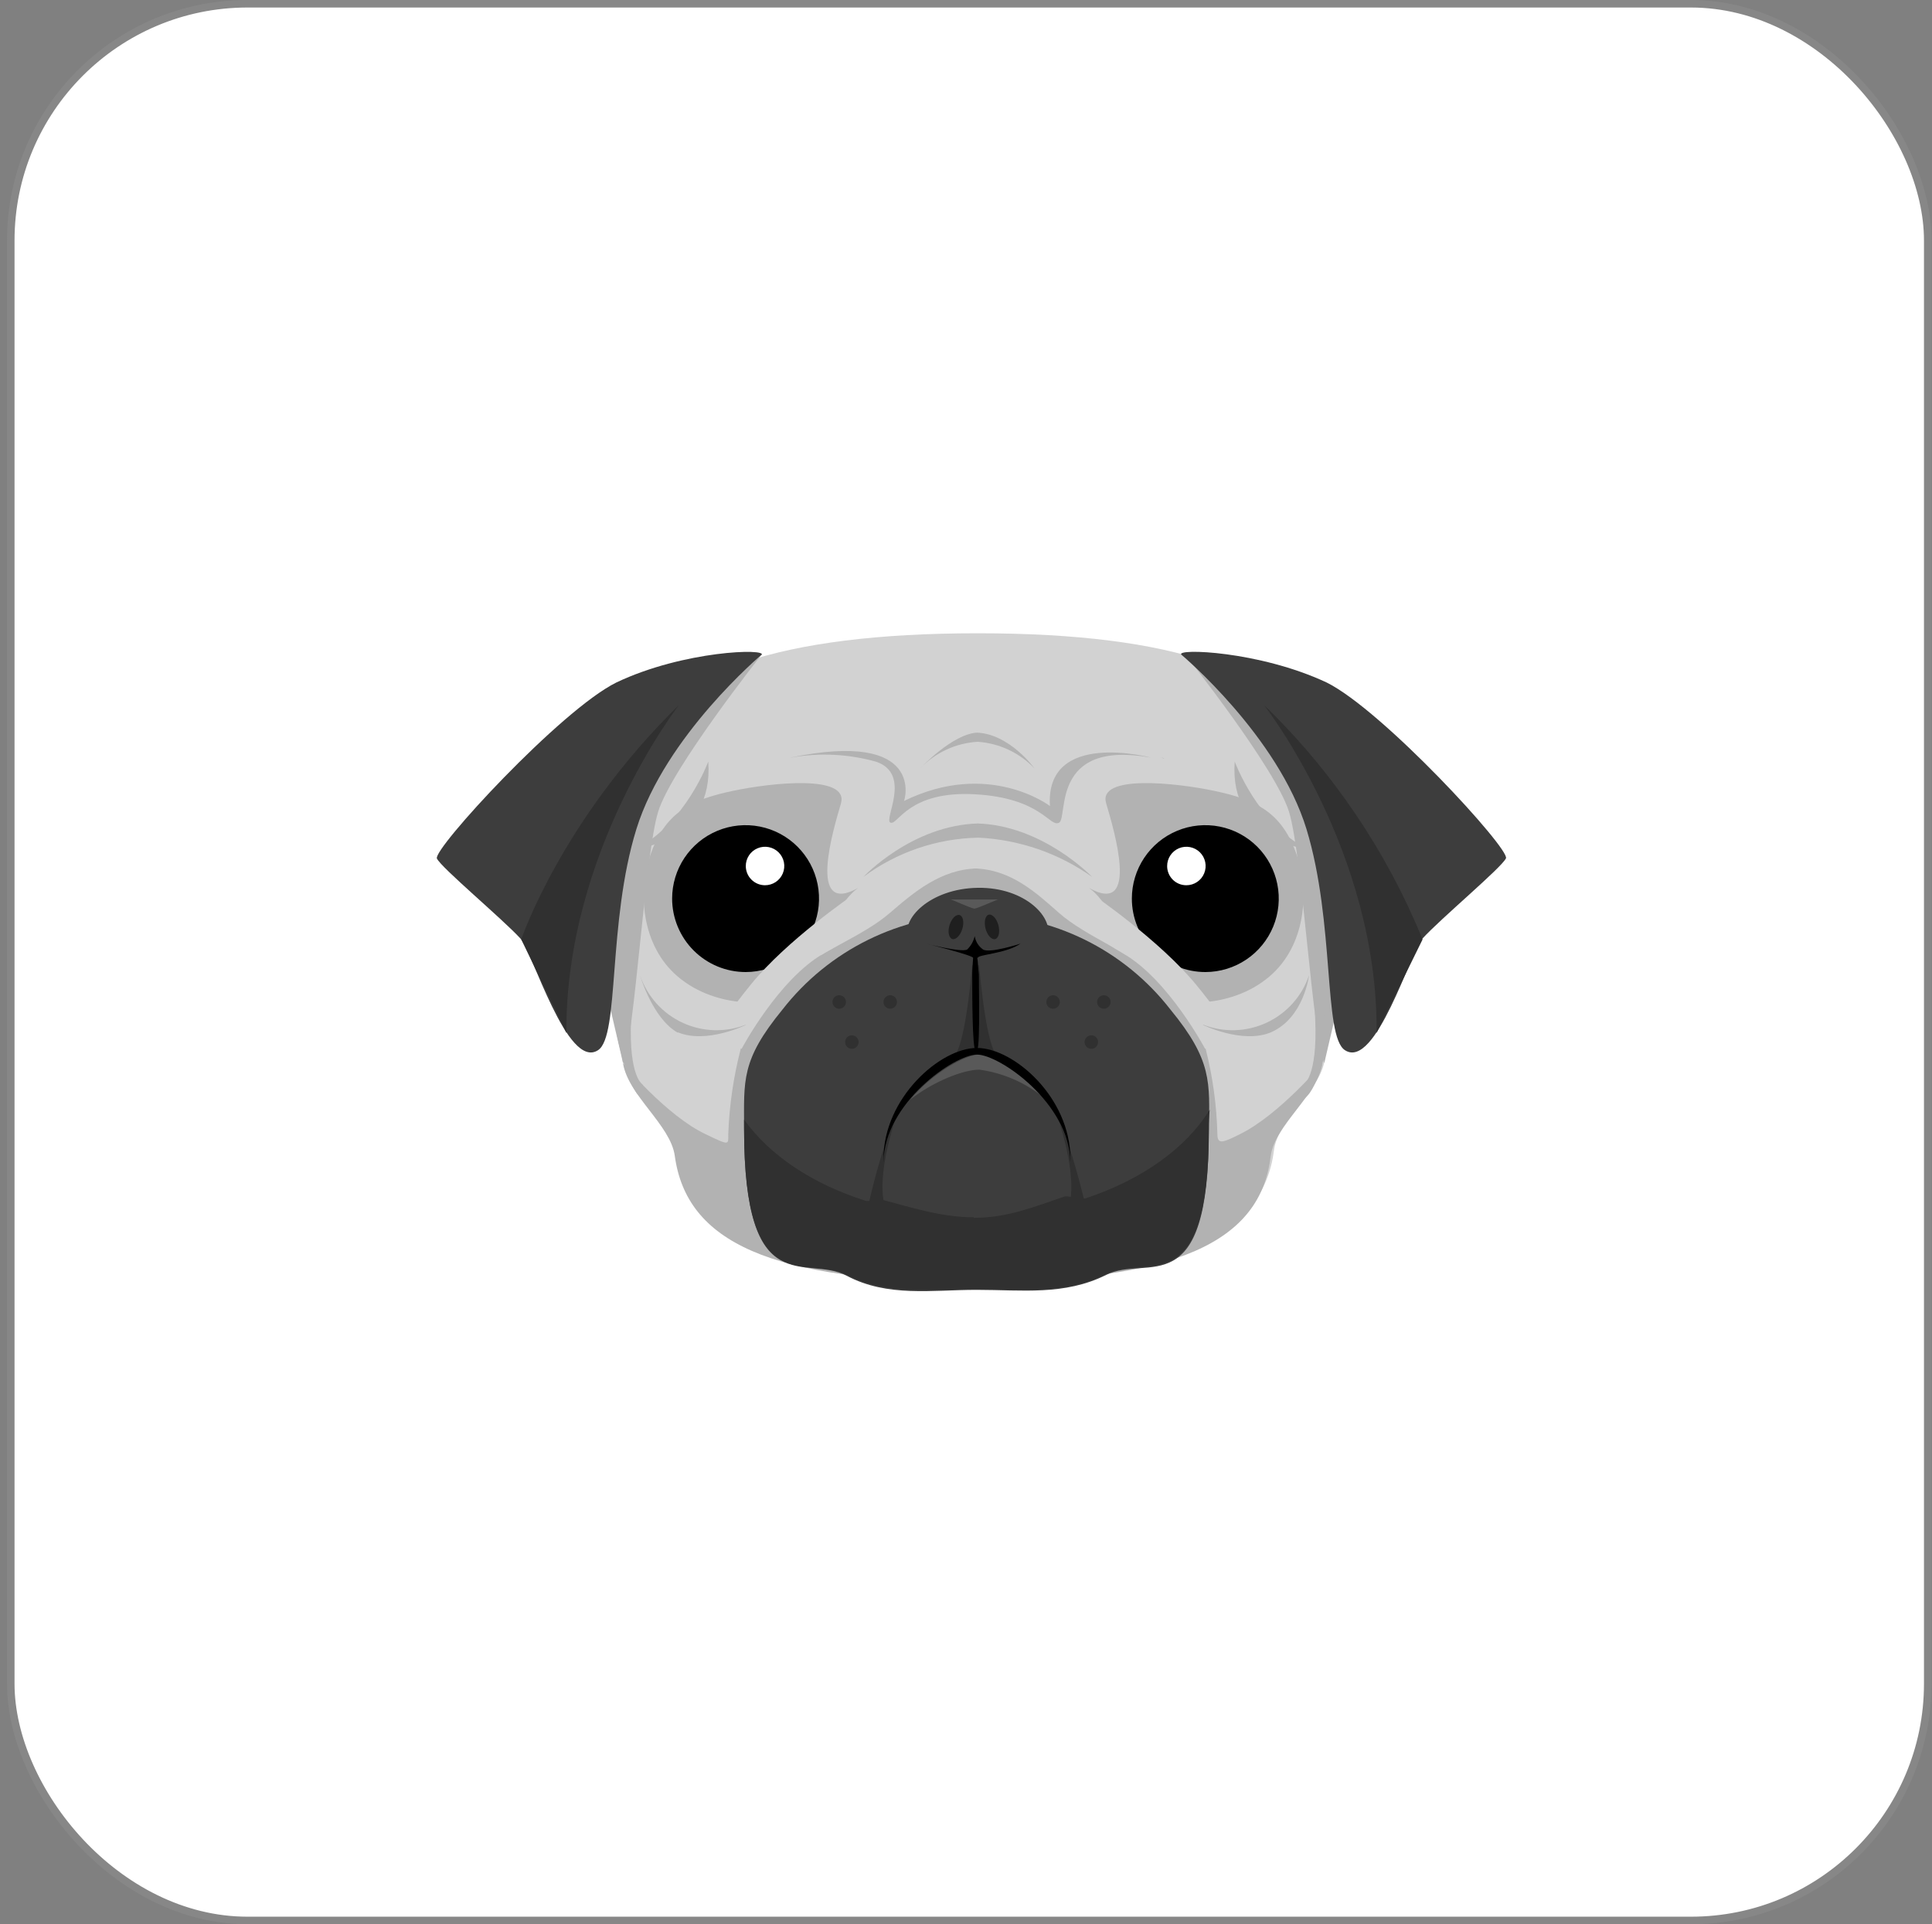 <svg width="257" height="256" viewBox="0 0 257 256" fill="none" xmlns="http://www.w3.org/2000/svg">
<rect x="0" y="0" width="257" height="256" fill="#808080" stroke="none"/>
<rect x="1.433" y="0.5" width="255" height="255" rx="31.5" fill="white"/>
<rect x="1.433" y="0.5" width="255" height="255" rx="31.5" stroke="#878787"/>
<g clip-path="url(#clip0_303_17163)">
<path d="M177.13 111.559C176.903 106.681 177.571 102.343 175.353 98.759C170.019 89.586 156.707 84.252 130.069 84.252C103.417 84.252 89.408 89.586 84.103 98.788C81.998 102.571 82.225 106.78 81.884 111.673C81.671 115.556 79.893 119.666 80.661 124.103C81.557 129.877 81.884 135.652 82.78 140.971C83.434 145.237 89.436 148.964 89.991 153.074C91.541 164.395 103.317 169.586 129.955 169.586V170.468H130.069V169.586C156.707 169.586 168.028 164.366 169.465 153.045C170.019 148.779 175.58 145.28 176.234 140.942C177.13 135.623 177.457 129.849 178.353 124.075C179.121 119.637 177.344 115.413 177.13 111.531V111.559Z" fill="#D2D2D2"/>
<path d="M129.614 115.541C134.393 115.655 137.721 118.656 140.835 121.429C144.49 124.643 150.705 126.862 153.265 129.635C155.825 132.409 159.139 135.182 160.377 139.52C161.322 143.242 161.847 147.058 161.941 150.898C161.941 152.32 162.709 152.007 164.928 150.898C170.147 148.338 175.921 141.468 175.921 141.468C175.253 145.735 169.593 149.675 169.038 153.785C167.701 165.163 156.721 170.539 129.529 170.539H130.083" fill="#B2B2B2"/>
<path d="M147.15 106.894C148.16 110.336 151.701 121.998 144.832 118.116C144.832 118.116 147.676 119.78 149.482 126.094C151.289 132.409 155.925 133.205 155.925 133.205C155.925 133.205 163.363 134.628 168.91 129.877C173.575 125.881 174.357 118.77 172.352 113.337C170.346 107.904 166.805 106.34 161.586 105.23C156.366 104.121 145.941 103.012 147.15 106.894Z" fill="#B2B2B2"/>
<path d="M160.362 129.323C162.294 129.317 164.18 128.739 165.783 127.662C167.386 126.585 168.634 125.057 169.369 123.271C170.104 121.485 170.294 119.522 169.913 117.628C169.533 115.735 168.6 113.997 167.233 112.633C165.865 111.269 164.124 110.342 162.23 109.967C160.335 109.592 158.372 109.787 156.588 110.528C154.805 111.268 153.28 112.52 152.208 114.127C151.136 115.733 150.563 117.621 150.563 119.552C150.563 120.837 150.817 122.11 151.31 123.298C151.803 124.485 152.525 125.563 153.435 126.471C154.345 127.379 155.426 128.098 156.615 128.587C157.803 129.076 159.077 129.326 160.362 129.323Z" fill="black"/>
<path d="M157.817 117.774C158.324 117.774 158.819 117.624 159.24 117.342C159.662 117.06 159.99 116.659 160.183 116.191C160.376 115.722 160.426 115.207 160.326 114.71C160.226 114.213 159.981 113.757 159.622 113.399C159.262 113.042 158.805 112.799 158.307 112.702C157.81 112.605 157.295 112.657 156.827 112.853C156.36 113.049 155.961 113.38 155.681 113.802C155.402 114.225 155.254 114.722 155.257 115.229C155.257 115.564 155.323 115.896 155.452 116.206C155.581 116.516 155.769 116.797 156.007 117.034C156.245 117.27 156.527 117.458 156.838 117.585C157.149 117.712 157.481 117.776 157.817 117.774Z" fill="white"/>
<path d="M145.486 119.111C145.486 119.111 154.261 125.099 159.097 130.987C163.932 136.875 163.747 137.984 163.747 137.984L160.305 139.534C160.305 139.534 155.427 130.318 149.44 126.876C143.452 123.435 142.656 120.548 142.656 120.548L145.5 119.125L145.486 119.111Z" fill="#D2D2D2"/>
<path d="M129.955 115.541C125.177 115.655 121.621 118.656 118.407 121.429C114.737 124.643 108.309 126.862 105.749 129.635C103.189 132.409 99.761 135.182 98.538 139.52C97.573 143.241 97.016 147.056 96.874 150.898C96.874 152.32 97.088 152.448 93.874 150.898C88.654 148.451 82.88 141.468 82.88 141.468C83.548 145.735 89.209 149.675 89.763 153.785C91.328 165.163 102.307 170.539 129.585 170.539H130.14" fill="#B2B2B2"/>
<path d="M155.697 134.315C152.65 130.388 148.748 127.207 144.288 125.014C139.827 122.82 134.926 121.672 129.955 121.657H129.841C124.87 121.679 119.968 122.829 115.507 125.022C111.045 127.215 107.139 130.392 104.085 134.315C98.538 141.085 98.979 143.744 98.979 150.187C98.979 173.497 107.2 166.841 112.633 169.728C118.065 172.615 124.01 171.605 129.841 171.605H129.955C135.943 171.605 141.603 172.388 147.15 169.614C152.697 166.841 160.803 173.725 160.803 150.414C160.917 143.972 161.258 141.085 155.697 134.315Z" fill="#3D3D3D"/>
<path d="M129.401 127.431C129.401 127.431 128.618 138.197 127.068 140.316L129.913 139.648L129.401 127.431Z" fill="#303030"/>
<path d="M130.169 127.431C130.169 127.431 130.951 138.197 132.501 140.316L129.657 139.648L130.169 127.431Z" fill="#303030"/>
<path d="M120.853 124.885C119.744 122.325 123.697 118.215 130.069 118.116C136.441 118.016 140.38 122.212 139.271 124.885C138.161 127.559 134.165 128.341 130.069 128.427C125.973 128.512 121.962 127.545 120.853 124.885Z" fill="#3D3D3D"/>
<path d="M130.069 127.431C130.069 126.99 133.838 126.876 135.758 125.54C135.758 125.54 131.662 126.876 130.766 126.322C130.472 126.114 130.222 125.85 130.032 125.545C129.841 125.239 129.714 124.899 129.657 124.544C129.504 125.22 129.158 125.838 128.661 126.322C127.879 126.763 123.214 125.54 123.214 125.54C123.214 125.54 129.443 127.104 129.443 127.431C129.443 127.758 129.329 128.853 129.329 129.65C129.329 132.423 129.329 139.307 129.77 139.861C130.439 140.871 130.211 132.423 130.211 129.65C130.097 128.768 130.097 127.872 129.998 127.431H130.069Z" fill="black"/>
<path d="M130.282 142.308C133.275 142.721 136.108 143.907 138.503 145.749C135.658 142.535 132.174 140.302 130.282 140.302C128.391 140.302 124.067 142.748 121.066 146.304C124.181 143.858 128.177 142.308 130.282 142.308Z" fill="#595959"/>
<path d="M129.514 161.948C125.248 161.948 121.18 160.626 117.411 159.63C116.629 159.403 115.847 159.957 115.079 159.73C108.081 157.511 102.421 153.742 98.979 148.964V150.073C98.979 173.383 107.2 166.841 112.633 169.614C118.065 172.388 124.01 171.506 129.841 171.506H129.955C135.943 171.506 141.603 172.274 147.15 169.5C152.697 166.727 160.803 173.497 160.803 150.187C160.782 149.336 160.82 148.486 160.917 147.641C157.703 152.846 151.815 156.956 144.49 159.403C143.822 159.63 142.272 159.076 141.646 159.175C137.649 160.512 134.108 162.02 129.557 162.02L129.514 161.948Z" fill="#303030"/>
<path d="M118.961 149.405C118.961 149.405 116.117 157.739 118.08 161.394L115.52 160.285C115.52 160.285 117.411 151.851 118.961 149.405ZM140.935 149.405C140.935 149.405 143.779 157.739 141.831 161.394L144.377 160.285C144.377 160.285 142.385 151.851 140.935 149.405Z" fill="#303030"/>
<path d="M111.865 106.894C110.855 110.336 107.313 121.998 114.183 118.116C114.183 118.116 111.338 119.78 109.532 126.094C107.726 132.409 103.089 133.205 103.089 133.205C103.089 133.205 95.651 134.628 90.105 129.877C85.44 125.881 84.657 118.77 86.663 113.337C88.668 107.904 92.21 106.34 97.429 105.23C102.649 104.121 112.974 103.012 111.865 106.894Z" fill="#B2B2B2"/>
<path d="M129.955 140.302C132.942 140.302 142.272 146.745 142.385 154.624V154.183C142.385 145.977 134.833 139.42 129.955 139.42C125.077 139.42 117.525 146.076 117.525 154.183V154.624C117.625 146.745 126.954 140.302 129.955 140.302Z" fill="black"/>
<path d="M132.373 124.942C132.857 124.814 133.041 123.989 132.814 123.107C132.586 122.226 132.017 121.6 131.548 121.685C131.079 121.771 130.865 122.624 131.093 123.52C131.321 124.416 131.904 125.056 132.373 124.942Z" fill="#1F1F1F"/>
<path d="M126.67 124.928C127.139 125.07 127.737 124.473 128.007 123.591C128.277 122.709 128.121 121.884 127.651 121.742C127.182 121.6 126.585 122.197 126.314 123.065C126.044 123.932 126.201 124.771 126.67 124.928Z" fill="#1F1F1F"/>
<path d="M99.207 129.323C101.138 129.317 103.024 128.739 104.627 127.662C106.23 126.585 107.478 125.057 108.213 123.271C108.949 121.485 109.138 119.522 108.758 117.628C108.378 115.735 107.445 113.997 106.077 112.633C104.71 111.269 102.969 110.342 101.074 109.967C99.18 109.592 97.216 109.787 95.433 110.528C93.649 111.268 92.125 112.52 91.052 114.127C89.98 115.733 89.408 117.621 89.408 119.552C89.41 120.837 89.665 122.109 90.158 123.295C90.651 124.482 91.374 125.559 92.284 126.467C93.194 127.374 94.273 128.093 95.461 128.583C96.649 129.073 97.922 129.324 99.207 129.323Z" fill="black"/>
<path d="M101.753 117.774C102.26 117.777 102.757 117.629 103.18 117.349C103.603 117.069 103.934 116.669 104.129 116.201C104.325 115.732 104.377 115.216 104.278 114.718C104.18 114.22 103.936 113.763 103.577 113.404C103.218 113.045 102.761 112.801 102.263 112.703C101.765 112.604 101.249 112.656 100.781 112.852C100.312 113.047 99.912 113.378 99.632 113.801C99.352 114.224 99.204 114.721 99.207 115.228C99.211 115.903 99.48 116.548 99.957 117.024C100.433 117.501 101.079 117.771 101.753 117.774Z" fill="white"/>
<path d="M132.842 119.666C132.842 119.552 130.282 120.775 129.614 120.889C128.946 120.775 126.4 119.552 126.4 119.666H132.842Z" fill="#595959"/>
<path d="M113.415 119.111C113.415 119.111 104.64 125.099 99.875 130.987C95.111 136.875 95.21 137.984 95.21 137.984L98.652 139.534C98.652 139.534 103.53 130.318 109.532 126.876C115.534 123.435 116.302 120.548 116.302 120.548L113.415 119.111Z" fill="#D2D2D2"/>
<path d="M94.215 101.319C94.215 101.319 91.214 109.54 84.558 112.967C84.558 112.996 94.983 111.787 94.215 101.319ZM164.245 101.319C164.245 101.319 167.246 109.54 173.902 112.967C173.902 112.996 163.477 111.787 164.245 101.319ZM145.273 116.665C145.273 116.665 138.716 109.781 129.955 109.554H130.169C121.294 109.767 114.851 116.665 114.851 116.665C119.286 113.368 124.643 111.542 130.169 111.445C135.599 111.706 140.84 113.517 145.273 116.665ZM137.607 102.229C137.607 102.229 134.279 97.579 129.841 97.465H130.069C126.727 97.579 122.403 102.229 122.403 102.229C124.417 100.12 127.157 98.854 130.069 98.688C132.935 98.887 135.624 100.15 137.607 102.229ZM99.207 136.363C99.207 136.363 93.987 138.908 90.218 137.358H90.105C86.777 135.452 85.141 129.764 85.141 129.764C85.607 131.14 86.347 132.408 87.317 133.491C88.287 134.573 89.466 135.447 90.784 136.06C92.102 136.673 93.53 137.012 94.983 137.057C96.436 137.102 97.882 136.851 99.235 136.32L99.207 136.363ZM160.035 136.363C160.035 136.363 165.255 138.908 169.024 137.358C173.461 135.452 174.129 129.764 174.129 129.764C173.664 131.14 172.924 132.408 171.954 133.491C170.984 134.573 169.804 135.447 168.486 136.06C167.169 136.673 165.74 137.012 164.288 137.057C162.835 137.102 161.388 136.851 160.035 136.32V136.363Z" fill="#B2B2B2"/>
<path d="M105.194 100.793C108.98 100.115 112.87 100.305 116.572 101.348C121.351 103.012 117.468 109.113 118.464 109.454C119.459 109.796 120.796 105.188 129.671 105.671C138.545 106.155 139.626 110.123 140.878 109.454C142.129 108.786 139.669 98.347 153.095 100.793C153.095 100.793 139.001 97.024 139.669 107.236C139.669 107.236 131.562 101.02 120.241 106.567C120.341 106.567 123.228 97.024 105.137 100.793H105.194ZM154.375 100.793C154.588 100.793 154.702 100.907 154.816 100.907C154.929 100.907 154.702 100.793 154.375 100.793ZM101.312 87.097C101.312 87.097 89.322 102.229 87.545 108.004C85.767 113.778 84.444 137.984 82.88 141.426L77.333 117.66L87.545 92.914L101.312 87.097ZM157.674 87.097C157.674 87.097 169.692 102.229 171.47 108.004C173.248 113.778 174.57 137.984 176.163 141.426L181.71 117.66L171.47 92.914L157.674 87.097Z" fill="#B2B2B2"/>
<path d="M157.148 87.097C157.148 87.097 170.019 97.906 173.802 110.336C177.585 122.766 176.021 137.87 178.908 139.719C183.004 142.393 187.669 126.521 189.233 124.857C191.665 122.183 199.772 115.413 200.327 114.19C200.881 112.967 183.9 94.464 176.462 90.795C167.473 86.585 156.366 86.243 157.148 87.097Z" fill="#3D3D3D"/>
<path d="M168.142 93.796C168.142 93.796 183.345 113.223 183.118 137.429L189.233 124.985C184.443 113.238 177.26 102.616 168.142 93.796Z" fill="#303030"/>
<path d="M101.312 87.097C101.312 87.097 88.512 97.863 84.657 110.293C80.803 122.724 82.439 137.87 79.552 139.719C75.456 142.393 70.791 126.521 69.226 124.857C66.794 122.212 58.688 115.442 58.119 114.219C57.55 112.996 74.56 94.464 81.998 90.795C90.986 86.528 102.094 86.244 101.312 87.14V87.097Z" fill="#3D3D3D"/>
<path d="M90.318 93.796C90.318 93.796 75.186 113.223 75.342 137.429L69.34 124.985C69.34 124.985 74.674 109.113 90.318 93.796Z" fill="#303030"/>
<path d="M82.112 137.87C82.112 137.87 83.221 143.858 84.956 145.749C86.691 147.641 85.511 144.327 85.511 144.327C85.511 144.327 83.619 143.332 83.946 135.68C84.273 128.028 82.069 137.899 82.069 137.899L82.112 137.87ZM176.789 137.87C176.789 137.87 175.68 143.858 173.945 145.749C172.209 147.641 173.39 144.327 173.39 144.327C173.39 144.327 175.281 143.332 174.954 135.68C174.627 128.028 176.832 137.899 176.832 137.899L176.789 137.87Z" fill="#B2B2B2"/>
<path d="M118.407 134.201C118.585 134.204 118.76 134.153 118.91 134.056C119.059 133.958 119.176 133.819 119.246 133.654C119.316 133.49 119.335 133.309 119.3 133.134C119.266 132.958 119.181 132.798 119.054 132.671C118.928 132.545 118.767 132.46 118.592 132.425C118.417 132.391 118.236 132.41 118.072 132.48C117.907 132.549 117.767 132.666 117.67 132.816C117.573 132.965 117.522 133.141 117.525 133.319C117.525 133.553 117.618 133.777 117.783 133.943C117.949 134.108 118.173 134.201 118.407 134.201Z" fill="#303030"/>
<path d="M113.301 139.534C113.479 139.537 113.653 139.487 113.803 139.39C113.952 139.294 114.069 139.155 114.139 138.991C114.209 138.828 114.229 138.647 114.196 138.472C114.163 138.298 114.079 138.137 113.954 138.01C113.829 137.883 113.67 137.796 113.495 137.761C113.321 137.725 113.14 137.742 112.976 137.809C112.811 137.877 112.67 137.991 112.571 138.139C112.472 138.287 112.419 138.461 112.419 138.638C112.419 138.874 112.512 139.099 112.677 139.267C112.842 139.435 113.066 139.531 113.301 139.534Z" fill="#303030"/>
<path d="M111.637 134.201C111.815 134.201 111.989 134.148 112.136 134.049C112.284 133.95 112.399 133.809 112.466 133.644C112.533 133.48 112.55 133.299 112.515 133.125C112.479 132.951 112.392 132.791 112.265 132.666C112.139 132.542 111.978 132.457 111.803 132.424C111.628 132.392 111.448 132.411 111.284 132.481C111.121 132.551 110.982 132.668 110.885 132.818C110.788 132.967 110.738 133.141 110.741 133.319C110.741 133.436 110.764 133.552 110.81 133.66C110.855 133.768 110.921 133.866 111.004 133.948C111.088 134.03 111.187 134.094 111.295 134.138C111.404 134.181 111.52 134.203 111.637 134.201Z" fill="#303030"/>
<path d="M140.053 134.201C140.232 134.207 140.408 134.159 140.56 134.063C140.711 133.967 140.83 133.829 140.902 133.665C140.974 133.501 140.995 133.319 140.963 133.143C140.93 132.967 140.846 132.805 140.72 132.677C140.595 132.549 140.434 132.462 140.258 132.427C140.083 132.392 139.901 132.41 139.735 132.479C139.57 132.548 139.43 132.665 139.332 132.815C139.234 132.965 139.183 133.14 139.185 133.319C139.185 133.551 139.276 133.773 139.439 133.938C139.601 134.103 139.822 134.197 140.053 134.201Z" fill="#303030"/>
<path d="M145.159 139.534C145.337 139.537 145.511 139.487 145.66 139.39C145.81 139.294 145.927 139.155 145.997 138.991C146.067 138.828 146.086 138.647 146.054 138.472C146.021 138.298 145.936 138.137 145.812 138.01C145.687 137.883 145.527 137.796 145.353 137.761C145.179 137.725 144.998 137.742 144.834 137.809C144.669 137.877 144.528 137.991 144.429 138.139C144.33 138.287 144.277 138.461 144.277 138.638C144.277 138.874 144.369 139.099 144.534 139.267C144.699 139.435 144.924 139.531 145.159 139.534Z" fill="#303030"/>
<path d="M146.823 134.201C147.001 134.204 147.176 134.153 147.326 134.056C147.475 133.958 147.592 133.819 147.662 133.654C147.732 133.49 147.75 133.309 147.716 133.134C147.682 132.958 147.597 132.798 147.47 132.671C147.344 132.545 147.183 132.46 147.008 132.425C146.833 132.391 146.652 132.41 146.488 132.48C146.323 132.549 146.183 132.666 146.086 132.816C145.989 132.965 145.938 133.141 145.941 133.319C145.945 133.552 146.039 133.774 146.203 133.939C146.368 134.103 146.59 134.197 146.823 134.201Z" fill="#303030"/>
</g>
<defs>
<clipPath id="clip0_303_17163">
<rect width="142.222" height="87.495" fill="white" transform="translate(58.119 84.252)"/>
</clipPath>
</defs>
</svg>
